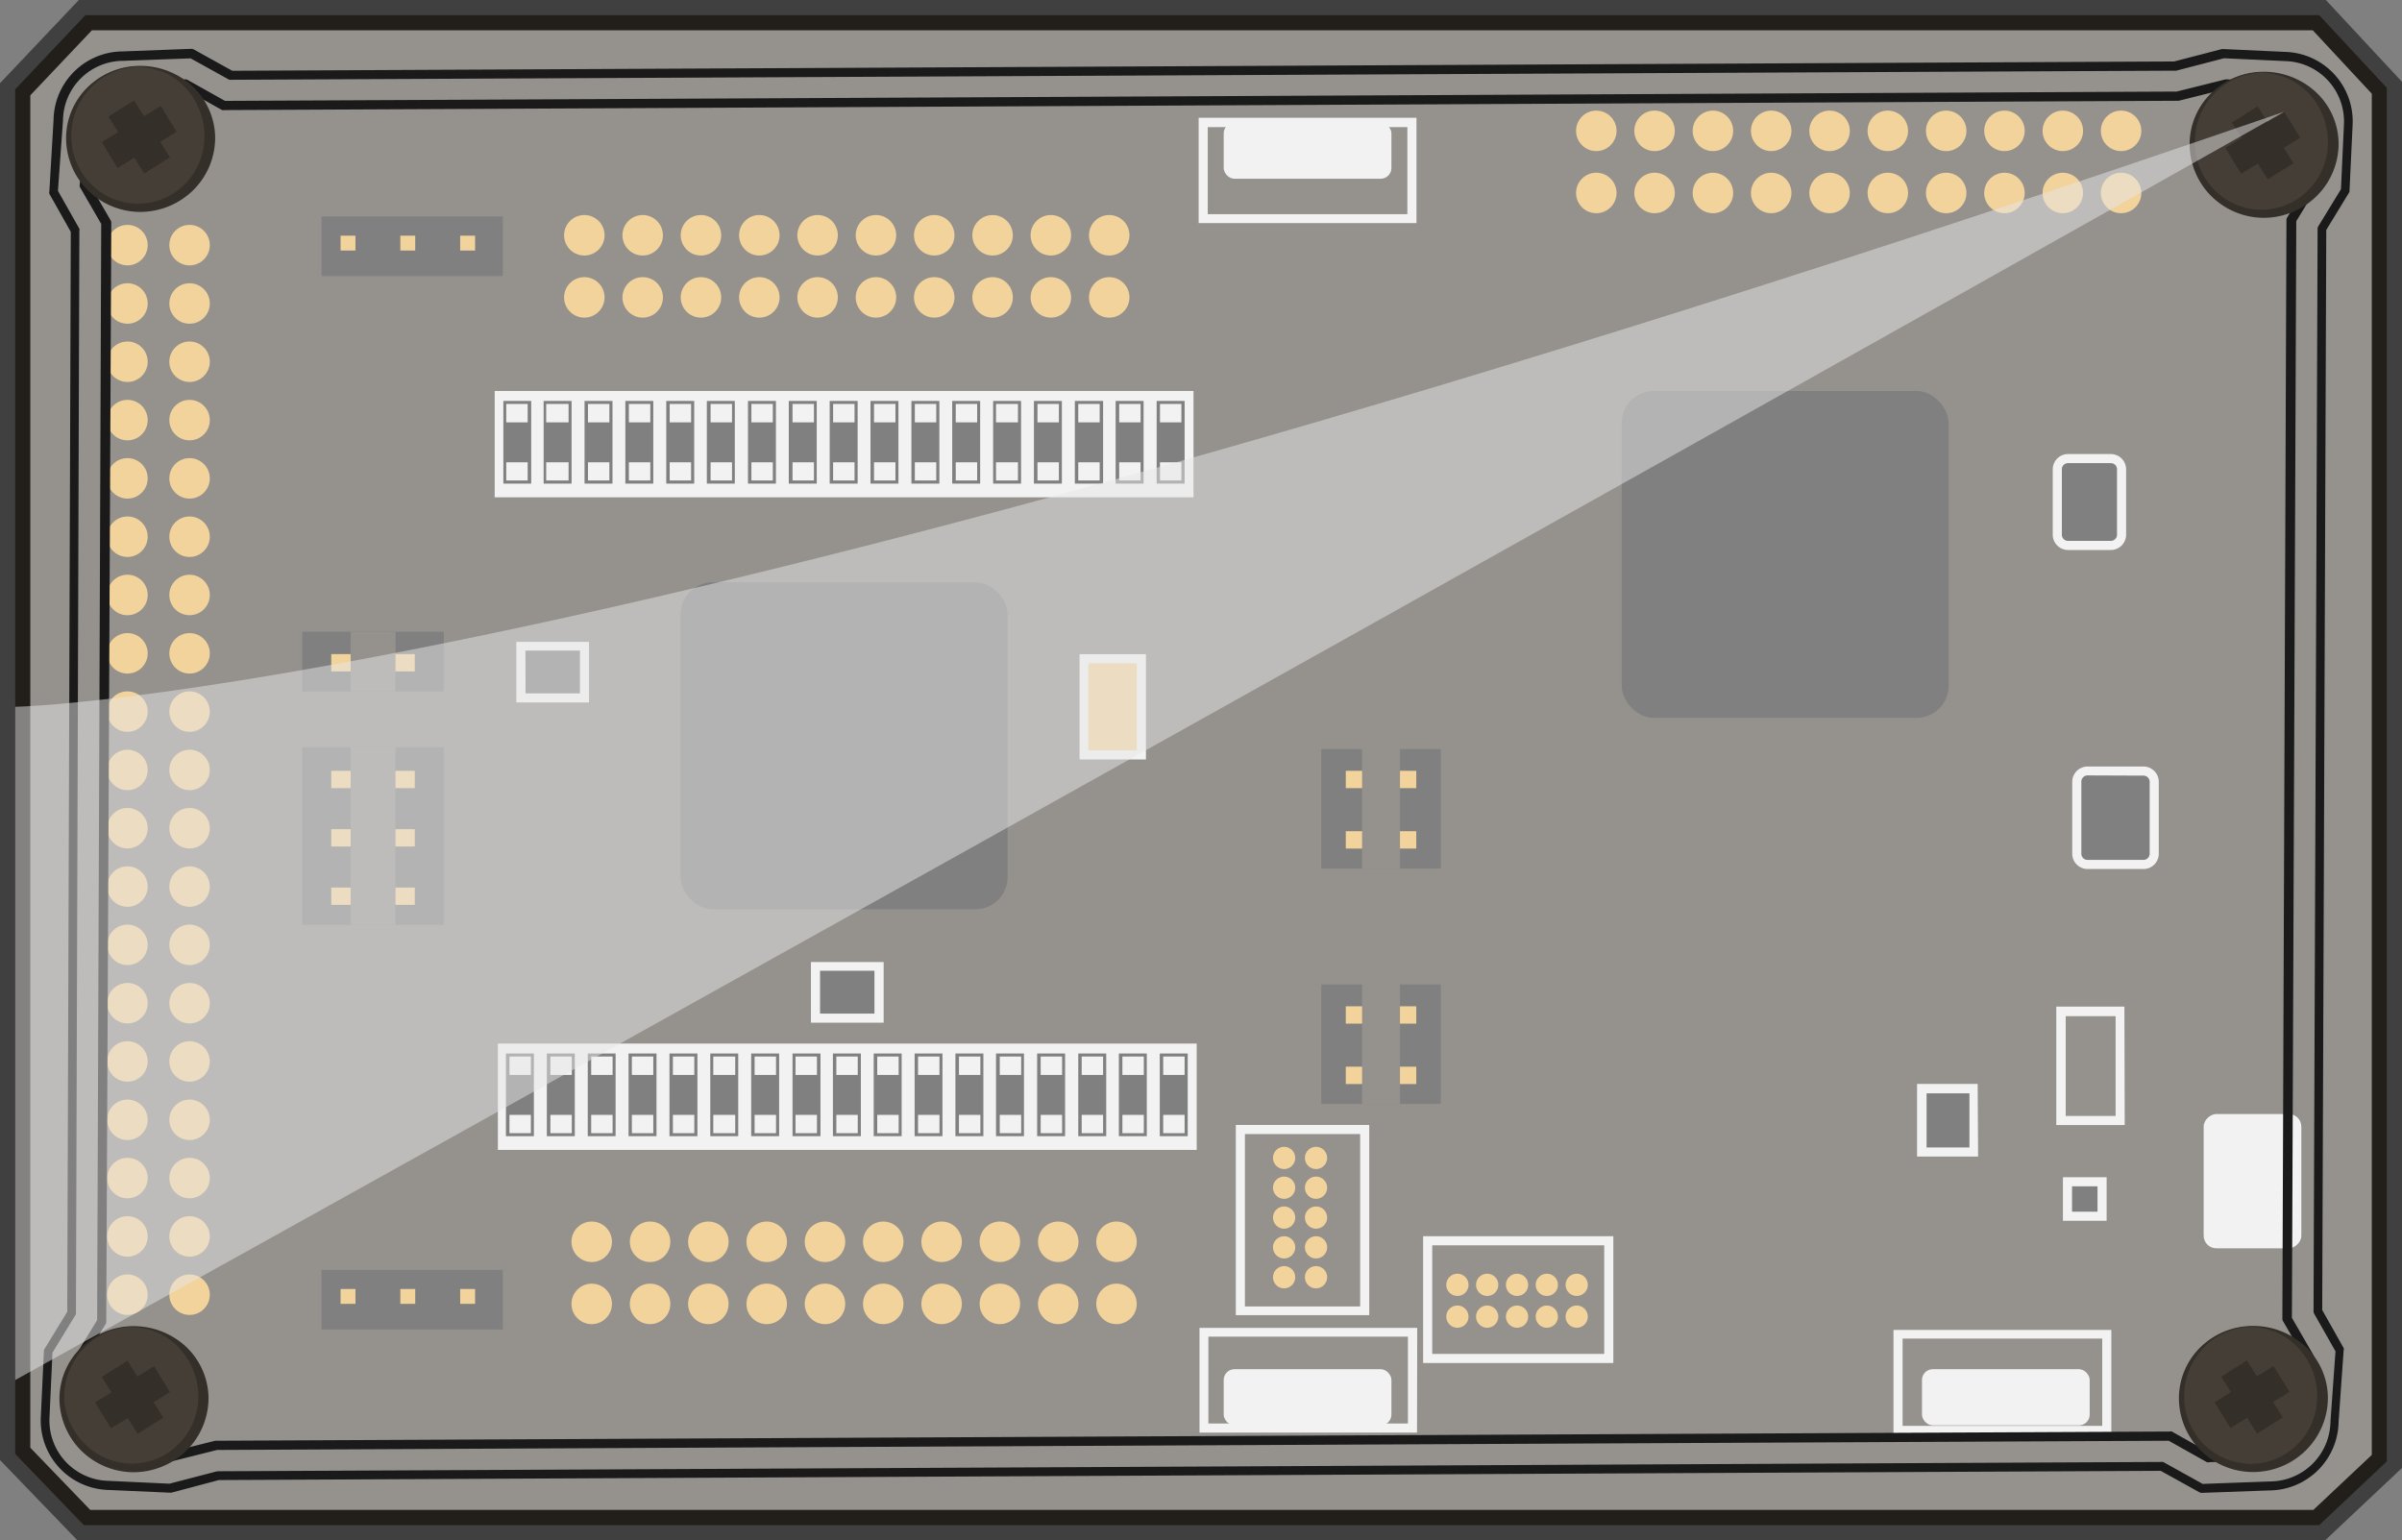 <svg xmlns="http://www.w3.org/2000/svg" xmlns:xlink="http://www.w3.org/1999/xlink" viewBox="0 0 224.28 143.83"><rect x="0" y="0" width="224.28" height="143.83" fill="#808080" stroke="none"/><defs><style>.cls-1{fill:none;}.cls-2{fill:#453e36;}.cls-3{fill:#1a1a1a;}.cls-4{fill:#fff;}.cls-5{fill:#ffc152;}.cls-6{clip-path:url(#clip-path);}.cls-7{clip-path:url(#clip-path-2);}.cls-8{clip-path:url(#clip-path-3);}.cls-9{clip-path:url(#clip-path-4);}.cls-10{clip-path:url(#clip-path-5);}.cls-11{clip-path:url(#clip-path-6);}.cls-12{clip-path:url(#clip-path-7);}.cls-13{clip-path:url(#clip-path-8);}.cls-14{clip-path:url(#clip-path-9);}.cls-15{clip-path:url(#clip-path-10);}.cls-16,.cls-19{opacity:0.5;}.cls-17,.cls-19{fill:#e6e6e6;}.cls-18{fill:#342f29;}</style><clipPath id="clip-path"><rect class="cls-1" x="53.36" y="114.07" width="52.88" height="9.75"/></clipPath><clipPath id="clip-path-2"><rect class="cls-1" x="52.67" y="20.08" width="52.88" height="9.75"/></clipPath><clipPath id="clip-path-3"><rect class="cls-1" x="147.16" y="10.33" width="52.88" height="9.75"/></clipPath><clipPath id="clip-path-4"><rect class="cls-1" x="9.84" y="21" width="9.75" height="101.96"/></clipPath><clipPath id="clip-path-5"><rect class="cls-1" x="134.41" y="118.09" width="14.14" height="6.3"/></clipPath><clipPath id="clip-path-6"><rect class="cls-1" x="118.47" y="106.46" width="6.3" height="14.14"/></clipPath><clipPath id="clip-path-7"><rect class="cls-1" x="47.24" y="98.38" width="63.73" height="8.07"/></clipPath><clipPath id="clip-path-8"><rect class="cls-1" x="46.95" y="37.44" width="63.73" height="8.07"/></clipPath><clipPath id="clip-path-9"><rect class="cls-1" x="31.8" y="22.01" width="12.99" height="1.55"/></clipPath><clipPath id="clip-path-10"><rect class="cls-1" x="31.8" y="120.37" width="12.99" height="1.55"/></clipPath></defs><g id="Calque_2" data-name="Calque 2"><g id="Calque_1-2" data-name="Calque 1"><g id="Hub_dessus" data-name="Hub dessus"><polygon class="cls-2" points="216.55 142.42 7.83 142.42 1.42 135.77 1.42 8.34 7.97 1.42 216.55 1.42 222.86 8.2 222.86 136.47 216.55 142.42"/><rect class="cls-3" x="63.55" y="54.38" width="30.53" height="30.53" rx="3"/><rect class="cls-3" x="151.42" y="36.51" width="30.53" height="30.53" rx="3"/><rect class="cls-3" x="192.06" y="42.82" width="6.04" height="8.12" rx="1"/><path class="cls-4" d="M197.1,51.36h-4a1.43,1.43,0,0,1-1.43-1.42V43.82a1.43,1.43,0,0,1,1.43-1.42h4a1.43,1.43,0,0,1,1.42,1.42v6.12A1.43,1.43,0,0,1,197.1,51.36Zm-4-8.11a.57.57,0,0,0-.58.57v6.12a.58.58,0,0,0,.58.57h4a.58.58,0,0,0,.57-.57V43.82a.57.57,0,0,0-.57-.57Z"/><rect class="cls-3" x="193.91" y="71.98" width="7.23" height="8.74" rx="1"/><path class="cls-4" d="M200.14,81.15h-5.23a1.43,1.43,0,0,1-1.42-1.43V73a1.43,1.43,0,0,1,1.42-1.42h5.23A1.43,1.43,0,0,1,201.57,73v6.74A1.43,1.43,0,0,1,200.14,81.15Zm-5.23-8.74a.58.58,0,0,0-.57.57v6.74a.58.58,0,0,0,.57.58h5.23a.58.58,0,0,0,.58-.58V73a.58.58,0,0,0-.58-.57Z"/><rect class="cls-3" x="179.46" y="101.67" width="4.81" height="5.93"/><path class="cls-4" d="M184.7,108H179v-6.78h5.66Zm-4.81-.85h4V102.1h-4Z"/><rect class="cls-3" x="193.04" y="110.3" width="3.23" height="3.23"/><path class="cls-4" d="M196.7,114h-4.08v-4.07h4.08Zm-3.23-.85h2.38v-2.37h-2.38Z"/><rect class="cls-3" x="76.71" y="89.7" width="4.81" height="5.93" transform="translate(171.78 13.56) rotate(90)"/><path class="cls-4" d="M82.51,95.5H75.72V89.84h6.79Zm-5.94-.85h5.08v-4H76.57Z"/><rect class="cls-3" x="49.2" y="59.81" width="4.81" height="5.93" transform="translate(114.37 11.17) rotate(90)"/><path class="cls-4" d="M55,65.6H48.21V59.94H55Zm-5.93-.85h5.08v-4H49.06Z"/><rect class="cls-2" x="192.45" y="94.46" width="5.52" height="10.17"/><path class="cls-4" d="M198.39,105.06H192V94h6.36Zm-5.51-.85h4.66V94.89h-4.66Z"/><rect class="cls-5" x="101.22" y="61.52" width="5.38" height="8.98"/><path class="cls-4" d="M107,70.92H100.8V61.09H107Zm-5.38-.85h4.53V61.94h-4.53Z"/><rect class="cls-4" x="114.26" y="11.45" width="15.66" height="5.24" rx="1"/><rect class="cls-4" x="114.26" y="127.86" width="15.66" height="5.24" rx="1"/><rect class="cls-4" x="179.46" y="127.86" width="15.66" height="5.24" rx="1"/><rect class="cls-4" x="204.05" y="105.74" width="12.54" height="9.12" rx="1.18" transform="translate(100.02 320.62) rotate(-90)"/><path class="cls-4" d="M132.31,133.78H112V124h20.33Zm-19.48-.85h18.63v-8.11H112.83Z"/><path class="cls-4" d="M132.26,20.83H111.92V11h20.34ZM112.77,20h18.64V11.87H112.77Z"/><path class="cls-4" d="M197.14,134H176.8v-9.81h20.34Zm-19.49-.85h18.64V125H177.65Z"/><g class="cls-6"><circle class="cls-5" cx="55.25" cy="115.96" r="1.89"/><circle class="cls-5" cx="60.7" cy="115.96" r="1.89"/><circle class="cls-5" cx="66.14" cy="115.96" r="1.89"/><circle class="cls-5" cx="71.59" cy="115.96" r="1.89"/><circle class="cls-5" cx="77.03" cy="115.96" r="1.89"/><circle class="cls-5" cx="82.47" cy="115.96" r="1.89"/><circle class="cls-5" cx="87.92" cy="115.96" r="1.89"/><circle class="cls-5" cx="93.36" cy="115.96" r="1.89"/><circle class="cls-5" cx="98.81" cy="115.96" r="1.89"/><circle class="cls-5" cx="104.25" cy="115.96" r="1.89"/><circle class="cls-5" cx="55.25" cy="121.76" r="1.89"/><circle class="cls-5" cx="60.7" cy="121.76" r="1.89"/><circle class="cls-5" cx="66.14" cy="121.76" r="1.89"/><circle class="cls-5" cx="71.59" cy="121.76" r="1.89"/><circle class="cls-5" cx="77.03" cy="121.76" r="1.89"/><circle class="cls-5" cx="82.47" cy="121.76" r="1.89"/><circle class="cls-5" cx="87.92" cy="121.76" r="1.89"/><circle class="cls-5" cx="93.36" cy="121.76" r="1.89"/><circle class="cls-5" cx="98.81" cy="121.76" r="1.89"/><circle class="cls-5" cx="104.25" cy="121.76" r="1.89"/></g><g class="cls-7"><circle class="cls-5" cx="54.56" cy="21.97" r="1.89"/><circle class="cls-5" cx="60.01" cy="21.97" r="1.89"/><circle class="cls-5" cx="65.45" cy="21.97" r="1.89"/><circle class="cls-5" cx="70.9" cy="21.97" r="1.89"/><circle class="cls-5" cx="76.34" cy="21.97" r="1.89"/><circle class="cls-5" cx="81.79" cy="21.97" r="1.89"/><circle class="cls-5" cx="87.23" cy="21.97" r="1.89"/><circle class="cls-5" cx="92.68" cy="21.97" r="1.89"/><circle class="cls-5" cx="98.12" cy="21.97" r="1.89"/><circle class="cls-5" cx="103.57" cy="21.97" r="1.89"/><circle class="cls-5" cx="54.56" cy="27.77" r="1.89"/><circle class="cls-5" cx="60.01" cy="27.77" r="1.89"/><circle class="cls-5" cx="65.45" cy="27.77" r="1.89"/><circle class="cls-5" cx="70.9" cy="27.77" r="1.89"/><circle class="cls-5" cx="76.34" cy="27.77" r="1.89"/><circle class="cls-5" cx="81.79" cy="27.77" r="1.89"/><circle class="cls-5" cx="87.23" cy="27.77" r="1.89"/><circle class="cls-5" cx="92.68" cy="27.77" r="1.89"/><circle class="cls-5" cx="98.12" cy="27.77" r="1.89"/><circle class="cls-5" cx="103.57" cy="27.77" r="1.89"/></g><g class="cls-8"><circle class="cls-5" cx="149.05" cy="12.22" r="1.89"/><circle class="cls-5" cx="154.49" cy="12.22" r="1.89"/><circle class="cls-5" cx="159.94" cy="12.22" r="1.89"/><circle class="cls-5" cx="165.38" cy="12.22" r="1.89"/><circle class="cls-5" cx="170.83" cy="12.22" r="1.89"/><circle class="cls-5" cx="176.27" cy="12.22" r="1.89"/><circle class="cls-5" cx="181.72" cy="12.22" r="1.89"/><circle class="cls-5" cx="187.16" cy="12.22" r="1.89"/><circle class="cls-5" cx="192.61" cy="12.22" r="1.89"/><circle class="cls-5" cx="198.05" cy="12.22" r="1.89"/><circle class="cls-5" cx="149.05" cy="18.02" r="1.89"/><circle class="cls-5" cx="154.49" cy="18.02" r="1.89"/><circle class="cls-5" cx="159.94" cy="18.02" r="1.89"/><circle class="cls-5" cx="165.38" cy="18.02" r="1.89"/><circle class="cls-5" cx="170.83" cy="18.02" r="1.89"/><circle class="cls-5" cx="176.27" cy="18.02" r="1.89"/><circle class="cls-5" cx="181.72" cy="18.02" r="1.89"/><circle class="cls-5" cx="187.16" cy="18.02" r="1.89"/><circle class="cls-5" cx="192.61" cy="18.02" r="1.89"/><circle class="cls-5" cx="198.05" cy="18.02" r="1.89"/></g><g class="cls-9"><circle class="cls-5" cx="17.7" cy="22.89" r="1.89"/><circle class="cls-5" cx="17.7" cy="28.34" r="1.89"/><circle class="cls-5" cx="17.7" cy="33.78" r="1.89"/><circle class="cls-5" cx="17.7" cy="39.23" r="1.89"/><circle class="cls-5" cx="17.7" cy="44.67" r="1.89"/><circle class="cls-5" cx="17.7" cy="50.12" r="1.89"/><circle class="cls-5" cx="17.7" cy="55.56" r="1.89"/><circle class="cls-5" cx="17.7" cy="61.01" r="1.89"/><circle class="cls-5" cx="17.7" cy="66.45" r="1.89"/><circle class="cls-5" cx="17.7" cy="71.9" r="1.89"/><circle class="cls-5" cx="17.7" cy="77.34" r="1.89"/><circle class="cls-5" cx="17.7" cy="82.79" r="1.89"/><circle class="cls-5" cx="17.7" cy="88.23" r="1.89"/><circle class="cls-5" cx="17.7" cy="93.68" r="1.89"/><circle class="cls-5" cx="17.7" cy="99.12" r="1.89"/><circle class="cls-5" cx="17.7" cy="104.57" r="1.89"/><circle class="cls-5" cx="17.7" cy="110.01" r="1.89"/><circle class="cls-5" cx="17.7" cy="115.46" r="1.89"/><circle class="cls-5" cx="17.7" cy="120.9" r="1.89"/><circle class="cls-5" cx="11.9" cy="22.89" r="1.89"/><circle class="cls-5" cx="11.9" cy="28.34" r="1.89"/><circle class="cls-5" cx="11.9" cy="33.78" r="1.89"/><circle class="cls-5" cx="11.9" cy="39.23" r="1.89"/><circle class="cls-5" cx="11.9" cy="44.67" r="1.89"/><circle class="cls-5" cx="11.9" cy="50.12" r="1.89"/><circle class="cls-5" cx="11.9" cy="55.56" r="1.89"/><circle class="cls-5" cx="11.9" cy="61.01" r="1.89"/><circle class="cls-5" cx="11.9" cy="66.45" r="1.89"/><circle class="cls-5" cx="11.9" cy="71.9" r="1.89"/><circle class="cls-5" cx="11.9" cy="77.34" r="1.89"/><circle class="cls-5" cx="11.9" cy="82.79" r="1.89"/><circle class="cls-5" cx="11.9" cy="88.23" r="1.89"/><circle class="cls-5" cx="11.9" cy="93.68" r="1.89"/><circle class="cls-5" cx="11.9" cy="99.12" r="1.89"/><circle class="cls-5" cx="11.9" cy="104.57" r="1.89"/><circle class="cls-5" cx="11.9" cy="110.01" r="1.89"/><circle class="cls-5" cx="11.9" cy="115.46" r="1.89"/><circle class="cls-5" cx="11.9" cy="120.9" r="1.89"/></g><g class="cls-10"><g id="_Grille_de_répétition_" data-name="&lt;Grille de répétition&gt;"><circle class="cls-5" cx="136.08" cy="119.98" r="1.04"/></g><g id="_Grille_de_répétition_2" data-name="&lt;Grille de répétition&gt;"><circle class="cls-5" cx="138.86" cy="119.98" r="1.04"/></g><g id="_Grille_de_répétition_3" data-name="&lt;Grille de répétition&gt;"><circle class="cls-5" cx="141.65" cy="119.98" r="1.04"/></g><g id="_Grille_de_répétition_4" data-name="&lt;Grille de répétition&gt;"><circle class="cls-5" cx="144.43" cy="119.98" r="1.04"/></g><g id="_Grille_de_répétition_5" data-name="&lt;Grille de répétition&gt;"><circle class="cls-5" cx="147.22" cy="119.98" r="1.04"/></g><g id="_Grille_de_répétition_6" data-name="&lt;Grille de répétition&gt;"><circle class="cls-5" cx="136.08" cy="122.95" r="1.04"/></g><g id="_Grille_de_répétition_7" data-name="&lt;Grille de répétition&gt;"><circle class="cls-5" cx="138.86" cy="122.95" r="1.04"/></g><g id="_Grille_de_répétition_8" data-name="&lt;Grille de répétition&gt;"><circle class="cls-5" cx="141.65" cy="122.95" r="1.04"/></g><g id="_Grille_de_répétition_9" data-name="&lt;Grille de répétition&gt;"><circle class="cls-5" cx="144.43" cy="122.95" r="1.04"/></g><g id="_Grille_de_répétition_10" data-name="&lt;Grille de répétition&gt;"><circle class="cls-5" cx="147.22" cy="122.95" r="1.04"/></g></g><g class="cls-11"><g id="_Grille_de_répétition_11" data-name="&lt;Grille de répétition&gt;"><circle class="cls-5" cx="122.88" cy="108.13" r="1.04"/></g><g id="_Grille_de_répétition_12" data-name="&lt;Grille de répétition&gt;"><circle class="cls-5" cx="122.88" cy="110.91" r="1.04"/></g><g id="_Grille_de_répétition_13" data-name="&lt;Grille de répétition&gt;"><circle class="cls-5" cx="122.88" cy="113.7" r="1.04"/></g><g id="_Grille_de_répétition_14" data-name="&lt;Grille de répétition&gt;"><circle class="cls-5" cx="122.88" cy="116.48" r="1.04"/></g><g id="_Grille_de_répétition_15" data-name="&lt;Grille de répétition&gt;"><circle class="cls-5" cx="122.88" cy="119.27" r="1.04"/></g><g id="_Grille_de_répétition_16" data-name="&lt;Grille de répétition&gt;"><circle class="cls-5" cx="119.9" cy="108.13" r="1.04"/></g><g id="_Grille_de_répétition_17" data-name="&lt;Grille de répétition&gt;"><circle class="cls-5" cx="119.9" cy="110.91" r="1.04"/></g><g id="_Grille_de_répétition_18" data-name="&lt;Grille de répétition&gt;"><circle class="cls-5" cx="119.9" cy="113.7" r="1.04"/></g><g id="_Grille_de_répétition_19" data-name="&lt;Grille de répétition&gt;"><circle class="cls-5" cx="119.9" cy="116.48" r="1.04"/></g><g id="_Grille_de_répétition_20" data-name="&lt;Grille de répétition&gt;"><circle class="cls-5" cx="119.9" cy="119.27" r="1.04"/></g></g><path class="cls-4" d="M127.85,122.81H115.39V105.05h12.46ZM116.24,122H127V105.9H116.24Z"/><path class="cls-4" d="M150.64,127.28H132.88V115.44h17.76Zm-16.91-.85h16.06V116.29H133.73Z"/><rect class="cls-4" x="46.49" y="97.45" width="65.25" height="9.93"/><g class="cls-12"><rect class="cls-3" x="47.33" y="100.38" width="2.44" height="3.73"/><path class="cls-3" d="M49.57,98.66v7.16h-2V98.66h2m.28-.28H47.24v7.72h2.61V98.38Z"/><rect class="cls-3" x="51.14" y="100.38" width="2.44" height="3.73"/><path class="cls-3" d="M53.39,98.66v7.16h-2V98.66h2m.28-.28H51.06v7.72h2.61V98.38Z"/><rect class="cls-3" x="54.96" y="100.38" width="2.44" height="3.73"/><path class="cls-3" d="M57.2,98.66v7.16h-2V98.66h2m.28-.28h-2.6v7.72h2.6V98.38Z"/><rect class="cls-3" x="58.77" y="100.38" width="2.44" height="3.73"/><path class="cls-3" d="M61,98.66v7.16H59V98.66H61m.28-.28H58.69v7.72H61.3V98.38Z"/><rect class="cls-3" x="62.59" y="100.38" width="2.44" height="3.73"/><path class="cls-3" d="M64.83,98.66v7.16h-2V98.66h2m.29-.28H62.51v7.72h2.61V98.38Z"/><rect class="cls-3" x="66.4" y="100.38" width="2.44" height="3.73"/><path class="cls-3" d="M68.65,98.66v7.16H66.6V98.66h2.05m.28-.28H66.32v7.72h2.61V98.38Z"/><rect class="cls-3" x="70.22" y="100.38" width="2.44" height="3.73"/><path class="cls-3" d="M72.46,98.66v7.16h-2V98.66h2m.29-.28H70.14v7.72h2.61V98.38Z"/><rect class="cls-3" x="74.03" y="100.38" width="2.44" height="3.73"/><path class="cls-3" d="M76.28,98.66v7.16h-2V98.66h2m.28-.28H74v7.72h2.61V98.38Z"/><rect class="cls-3" x="77.85" y="100.38" width="2.44" height="3.73"/><path class="cls-3" d="M80.09,98.66v7.16h-2V98.66h2m.29-.28H77.77v7.72h2.61V98.38Z"/><rect class="cls-3" x="81.66" y="100.38" width="2.44" height="3.73"/><path class="cls-3" d="M83.91,98.66v7.16h-2V98.66h2m.28-.28H81.58v7.72h2.61V98.38Z"/><rect class="cls-3" x="85.48" y="100.38" width="2.44" height="3.73"/><path class="cls-3" d="M87.72,98.66v7.16h-2V98.66h2m.29-.28H85.4v7.72H88V98.38Z"/><rect class="cls-3" x="89.3" y="100.38" width="2.44" height="3.73"/><path class="cls-3" d="M91.54,98.66v7.16h-2V98.66h2m.28-.28H89.21v7.72h2.61V98.38Z"/><rect class="cls-3" x="93.11" y="100.38" width="2.44" height="3.73"/><path class="cls-3" d="M95.35,98.66v7.16h-2V98.66h2m.29-.28H93v7.72h2.61V98.38Z"/><rect class="cls-3" x="96.93" y="100.38" width="2.44" height="3.73"/><path class="cls-3" d="M99.17,98.66v7.16h-2V98.66h2m.28-.28H96.84v7.72h2.61V98.38Z"/><rect class="cls-3" x="100.74" y="100.38" width="2.44" height="3.73"/><path class="cls-3" d="M103,98.66v7.16h-2V98.66h2m.29-.28h-2.61v7.72h2.61V98.38Z"/><rect class="cls-3" x="104.56" y="100.38" width="2.44" height="3.73"/><path class="cls-3" d="M106.8,98.66v7.16h-2V98.66h2m.28-.28h-2.61v7.72h2.61V98.38Z"/><rect class="cls-3" x="108.37" y="100.38" width="2.44" height="3.73"/><path class="cls-3" d="M110.61,98.66v7.16h-2V98.66h2m.29-.28h-2.61v7.72h2.61V98.38Z"/></g><rect class="cls-4" x="46.19" y="36.51" width="65.25" height="9.93"/><g class="cls-13"><rect class="cls-3" x="47.03" y="39.44" width="2.44" height="3.73"/><path class="cls-3" d="M49.27,37.72v7.15h-2V37.72h2m.28-.28H47v7.72h2.6V37.44Z"/><rect class="cls-3" x="50.84" y="39.44" width="2.44" height="3.73"/><path class="cls-3" d="M53.09,37.72v7.15H51V37.72h2.05m.28-.28H50.76v7.72h2.61V37.44Z"/><rect class="cls-3" x="54.66" y="39.44" width="2.44" height="3.73"/><path class="cls-3" d="M56.9,37.72v7.15h-2V37.72h2m.29-.28H54.58v7.72h2.61V37.44Z"/><rect class="cls-3" x="58.47" y="39.44" width="2.44" height="3.73"/><path class="cls-3" d="M60.72,37.72v7.15h-2V37.72h2m.28-.28H58.39v7.72H61V37.44Z"/><rect class="cls-3" x="62.29" y="39.44" width="2.44" height="3.73"/><path class="cls-3" d="M64.53,37.72v7.15h-2V37.72h2m.29-.28H62.21v7.72h2.61V37.44Z"/><rect class="cls-3" x="66.1" y="39.44" width="2.44" height="3.73"/><path class="cls-3" d="M68.35,37.72v7.15h-2V37.72h2m.28-.28H66v7.72h2.61V37.44Z"/><rect class="cls-3" x="69.92" y="39.44" width="2.44" height="3.73"/><path class="cls-3" d="M72.16,37.72v7.15h-2V37.72h2m.29-.28H69.84v7.72h2.61V37.44Z"/><rect class="cls-3" x="73.74" y="39.44" width="2.44" height="3.73"/><path class="cls-3" d="M76,37.72v7.15h-2V37.72h2m.28-.28H73.65v7.72h2.61V37.44Z"/><rect class="cls-3" x="77.55" y="39.44" width="2.44" height="3.73"/><path class="cls-3" d="M79.79,37.72v7.15h-2V37.72h2m.29-.28H77.47v7.72h2.61V37.44Z"/><rect class="cls-3" x="81.37" y="39.44" width="2.44" height="3.73"/><path class="cls-3" d="M83.61,37.72v7.15h-2V37.72h2m.28-.28H81.28v7.72h2.61V37.44Z"/><rect class="cls-3" x="85.18" y="39.44" width="2.44" height="3.73"/><path class="cls-3" d="M87.42,37.72v7.15h-2V37.72h2m.29-.28H85.1v7.72h2.61V37.44Z"/><rect class="cls-3" x="89" y="39.44" width="2.44" height="3.73"/><path class="cls-3" d="M91.24,37.72v7.15h-2V37.72h2m.28-.28H88.91v7.72h2.61V37.44Z"/><rect class="cls-3" x="92.81" y="39.44" width="2.44" height="3.73"/><path class="cls-3" d="M95.05,37.72v7.15H93V37.72h2m.29-.28H92.73v7.72h2.61V37.44Z"/><rect class="cls-3" x="96.63" y="39.44" width="2.44" height="3.73"/><path class="cls-3" d="M98.87,37.72v7.15h-2V37.72h2m.28-.28H96.54v7.72h2.61V37.44Z"/><rect class="cls-3" x="100.44" y="39.44" width="2.44" height="3.73"/><path class="cls-3" d="M102.68,37.72v7.15h-2V37.72h2m.29-.28h-2.61v7.72H103V37.44Z"/><rect class="cls-3" x="104.26" y="39.44" width="2.44" height="3.73"/><path class="cls-3" d="M106.5,37.72v7.15h-2V37.72h2m.28-.28h-2.61v7.72h2.61V37.44Z"/><rect class="cls-3" x="108.07" y="39.44" width="2.44" height="3.73"/><path class="cls-3" d="M110.31,37.72v7.15h-2V37.72h2m.29-.28H108v7.72h2.61V37.44Z"/></g><rect class="cls-3" x="30.02" y="20.21" width="16.93" height="5.57"/><g class="cls-14"><rect class="cls-5" x="31.8" y="22.01" width="1.39" height="1.39"/><rect class="cls-5" x="37.38" y="22.01" width="1.39" height="1.39"/><rect class="cls-5" x="42.97" y="22.01" width="1.39" height="1.39"/></g><rect class="cls-3" x="30.02" y="118.58" width="16.93" height="5.57"/><g class="cls-15"><rect class="cls-5" x="31.8" y="120.37" width="1.39" height="1.39"/><rect class="cls-5" x="37.38" y="120.37" width="1.39" height="1.39"/><rect class="cls-5" x="42.97" y="120.37" width="1.39" height="1.39"/></g><rect class="cls-3" x="123.37" y="69.95" width="11.16" height="11.16"/><rect class="cls-5" x="125.66" y="71.98" width="6.58" height="1.62"/><rect class="cls-5" x="125.66" y="77.62" width="6.58" height="1.62"/><rect class="cls-2" x="127.18" y="69.83" width="3.54" height="11.28"/><rect class="cls-3" x="123.37" y="91.93" width="11.16" height="11.16"/><rect class="cls-5" x="125.66" y="93.97" width="6.58" height="1.62"/><rect class="cls-5" x="125.66" y="99.61" width="6.58" height="1.62"/><rect class="cls-2" x="127.18" y="91.81" width="3.54" height="11.28"/><rect class="cls-3" x="28.22" y="69.78" width="13.21" height="16.59"/><rect class="cls-5" x="30.93" y="77.43" width="7.8" height="1.62"/><rect class="cls-5" x="30.93" y="71.98" width="7.8" height="1.62"/><rect class="cls-5" x="30.93" y="82.88" width="7.8" height="1.62"/><rect class="cls-2" x="32.74" y="69.78" width="4.19" height="16.59"/><rect class="cls-3" x="28.22" y="58.99" width="13.21" height="5.58"/><rect class="cls-5" x="30.93" y="61.08" width="7.8" height="1.62"/><rect class="cls-2" x="32.74" y="58.99" width="4.19" height="5.58"/><g class="cls-16"><polygon class="cls-17" points="216.55 142.42 7.83 142.42 1.42 135.77 1.42 8.34 7.97 1.42 216.55 1.42 222.86 8.2 222.86 136.47 216.55 142.42"/><path d="M217.11,143.83H7.22L0,136.34V7.77L7.36,0H217.17l7.11,7.64V137.08ZM8.43,141H216l5.46-5.14V8.75l-5.51-5.92H8.58L2.83,8.9V135.19Z"/></g><path class="cls-3" d="M205.57,139.4a.41.41,0,0,1-.21-.05l-3.61-2-181.31.86L16,139.39h-.12L10,139.13a6.49,6.49,0,0,1-6.19-6.78l.29-6.18a.37.37,0,0,1,.06-.21l2.12-3.46L6.61,21.65l-2-3.55a.42.42,0,0,1,0-.24L5,11.2a6.5,6.5,0,0,1,6.49-6.4l6.37-.24a.59.59,0,0,1,.22.05l3.61,2L203,5.74l4.47-1.16h.13l5.88.27a6.49,6.49,0,0,1,6.19,6.78l-.29,6.18a.36.36,0,0,1-.06.2l-2.11,3.46-.38,100.86,2,3.55a.39.39,0,0,1,0,.24l-.47,6.65a6.51,6.51,0,0,1-6.49,6.41l-6.37.23Zm-3.71-2.89a.42.42,0,0,1,.21.06l3.6,2,6.27-.23a5.67,5.67,0,0,0,5.66-5.59l.47-6.56-2-3.53a.54.54,0,0,1-.05-.22l.38-101.08a.46.46,0,0,1,.06-.22l2.12-3.47.28-6.07a5.64,5.64,0,0,0-5.38-5.89l-5.82-.27-4.46,1.16h-.1L21.61,7.45c-.06,0-.14,0-.2,0l-3.61-2-6.27.23a5.64,5.64,0,0,0-5.65,5.59l-.47,6.55,2,3.54a.38.38,0,0,1,0,.21L7.09,122.62a.41.41,0,0,1-.07.22L4.9,126.31l-.28,6.08A5.64,5.64,0,0,0,10,138.28l5.82.27,4.46-1.16h.1l181.48-.87Zm-186.29,0h0l-5.46-.25a3.67,3.67,0,0,1-2.53-1.19,3.6,3.6,0,0,1-.95-2.63L6.86,127a.36.36,0,0,1,.06-.2l2.15-3.52L9.45,20.91l-2-3.46a.42.42,0,0,1,0-.24l.42-5.94a3.68,3.68,0,0,1,3.71-3.64l5.64-.21a.54.54,0,0,1,.22,0l3.57,2,182.23-.87,4.57-1.14h.12l5.46.25a3.66,3.66,0,0,1,3.49,3.82l-.25,5.45a.48.48,0,0,1-.07.2l-2.15,3.52L214,123.06l2,3.46a.5.5,0,0,1,.06.24l-.43,5.93a3.69,3.69,0,0,1-3.71,3.65l-5.63.2a.36.36,0,0,1-.23,0l-3.56-2-182.23.86-4.58,1.15ZM7.7,127.17l-.24,5.35a2.77,2.77,0,0,0,.73,2,2.8,2.8,0,0,0,1.94.91l5.4.25,4.56-1.14.1,0,182.39-.86h0a.36.36,0,0,1,.21,0l3.56,2,5.54-.2a2.84,2.84,0,0,0,2.87-2.81v-.11l.41-5.74-2-3.45a.42.42,0,0,1-.06-.21v-.38l.38-102.25a.44.44,0,0,1,.07-.22l2.15-3.53.25-5.34a2.81,2.81,0,0,0-2.68-2.93L208,8.27l-4.57,1.14h-.1l-182.39.87h0a.46.46,0,0,1-.2,0l-3.57-2-5.54.2a2.84,2.84,0,0,0-2.87,2.81v.11l-.42,5.74,2,3.45a.46.46,0,0,1,.05.21v.37L9.92,123.43a.46.46,0,0,1-.06.22Z"/><g id="vises"><g id="vise"><circle class="cls-2" cx="13" cy="12.79" r="6.59"/><path class="cls-18" d="M13,6.15a7.22,7.22,0,0,1,4.85,1.79,6.69,6.69,0,0,1,2.24,4.85,6.89,6.89,0,0,1-2.08,5,7.08,7.08,0,0,1-5,2,7,7,0,0,1-4.89-2.1,6.91,6.91,0,0,1-1.95-4.89A6.67,6.67,0,0,1,8.27,8.06,7,7,0,0,1,13,6.15Zm0,.1a6.3,6.3,0,0,0-4.59,2,6.54,6.54,0,0,0-1.75,4.58,6.34,6.34,0,0,0,1.91,4.43,6.16,6.16,0,0,0,8.74-.12,6.37,6.37,0,0,0,1.78-4.31,6.67,6.67,0,0,0-1.62-4.47A6.08,6.08,0,0,0,13,6.25Z"/><polygon class="cls-18" points="16.49 12.31 15.01 9.89 13.45 10.85 12.52 9.38 10.12 10.89 11.03 12.33 9.5 13.27 10.98 15.69 12.54 14.73 13.47 16.2 15.87 14.69 14.96 13.25 16.49 12.31"/></g><g id="vise-2" data-name="vise"><circle class="cls-2" cx="211.27" cy="13.34" r="6.59"/><path class="cls-18" d="M211.27,6.7a7.18,7.18,0,0,1,4.85,1.79,6.62,6.62,0,0,1,2.24,4.85,6.89,6.89,0,0,1-2.08,5,7.06,7.06,0,0,1-5,2,7,7,0,0,1-4.88-2.1,6.87,6.87,0,0,1-1.95-4.89,6.64,6.64,0,0,1,2.1-4.73A6.94,6.94,0,0,1,211.27,6.7Zm0,.1a6.27,6.27,0,0,0-4.58,2,6.54,6.54,0,0,0-1.75,4.59,6.3,6.3,0,0,0,1.91,4.43,6.14,6.14,0,0,0,8.73-.12,6.32,6.32,0,0,0,1.78-4.31,6.57,6.57,0,0,0-1.62-4.47A6.06,6.06,0,0,0,211.27,6.8Z"/><polygon class="cls-18" points="214.77 12.86 213.29 10.44 211.73 11.4 210.8 9.93 208.4 11.44 209.31 12.88 207.78 13.82 209.26 16.23 210.82 15.28 211.75 16.75 214.15 15.24 213.24 13.8 214.77 12.86"/></g><g id="vise-3" data-name="vise"><circle class="cls-2" cx="12.38" cy="130.48" r="6.59"/><path class="cls-18" d="M12.38,123.84a7.22,7.22,0,0,1,4.85,1.79,6.69,6.69,0,0,1,2.24,4.85,6.93,6.93,0,0,1-2.08,5,7.08,7.08,0,0,1-5,2,7,7,0,0,1-4.89-2.1,6.91,6.91,0,0,1-1.95-4.89,6.7,6.7,0,0,1,2.1-4.73A7,7,0,0,1,12.38,123.84Zm0,.1a6.26,6.26,0,0,0-4.59,2A6.54,6.54,0,0,0,6,130.48,6.34,6.34,0,0,0,8,134.91a6.16,6.16,0,0,0,8.74-.12,6.37,6.37,0,0,0,1.78-4.31A6.67,6.67,0,0,0,16.85,126,6.08,6.08,0,0,0,12.38,123.94Z"/><polygon class="cls-18" points="15.87 130 14.39 127.58 12.83 128.54 11.9 127.07 9.5 128.58 10.41 130.02 8.88 130.96 10.36 133.38 11.93 132.42 12.85 133.89 15.25 132.38 14.34 130.94 15.87 130"/></g><g id="vise-4" data-name="vise"><circle class="cls-2" cx="210.27" cy="130.46" r="6.59"/><path class="cls-18" d="M210.27,123.82a7.14,7.14,0,0,1,4.85,1.79,6.6,6.6,0,0,1,2.24,4.85,6.91,6.91,0,0,1-2.08,5,7,7,0,0,1-5,2,6.91,6.91,0,0,1-6.83-7,6.68,6.68,0,0,1,2.1-4.74A7,7,0,0,1,210.27,123.82Zm0,.1a6.23,6.23,0,0,0-4.58,2,6.51,6.51,0,0,0-1.75,4.59,6.25,6.25,0,0,0,6.33,6.18,6.13,6.13,0,0,0,4.31-1.87,6.34,6.34,0,0,0,1.78-4.31,6.57,6.57,0,0,0-1.62-4.47A6.06,6.06,0,0,0,210.27,123.92Z"/><polygon class="cls-18" points="213.77 129.98 212.29 127.56 210.73 128.52 209.8 127.04 207.4 128.56 208.31 130 206.78 130.94 208.26 133.35 209.82 132.4 210.75 133.87 213.15 132.36 212.24 130.91 213.77 129.98"/></g></g><path class="cls-19" d="M1.42,128.87V66s53.15-.83,211.87-55.57C213.29,10.44,134.41,55,1.42,128.87Z"/></g></g></g></svg>